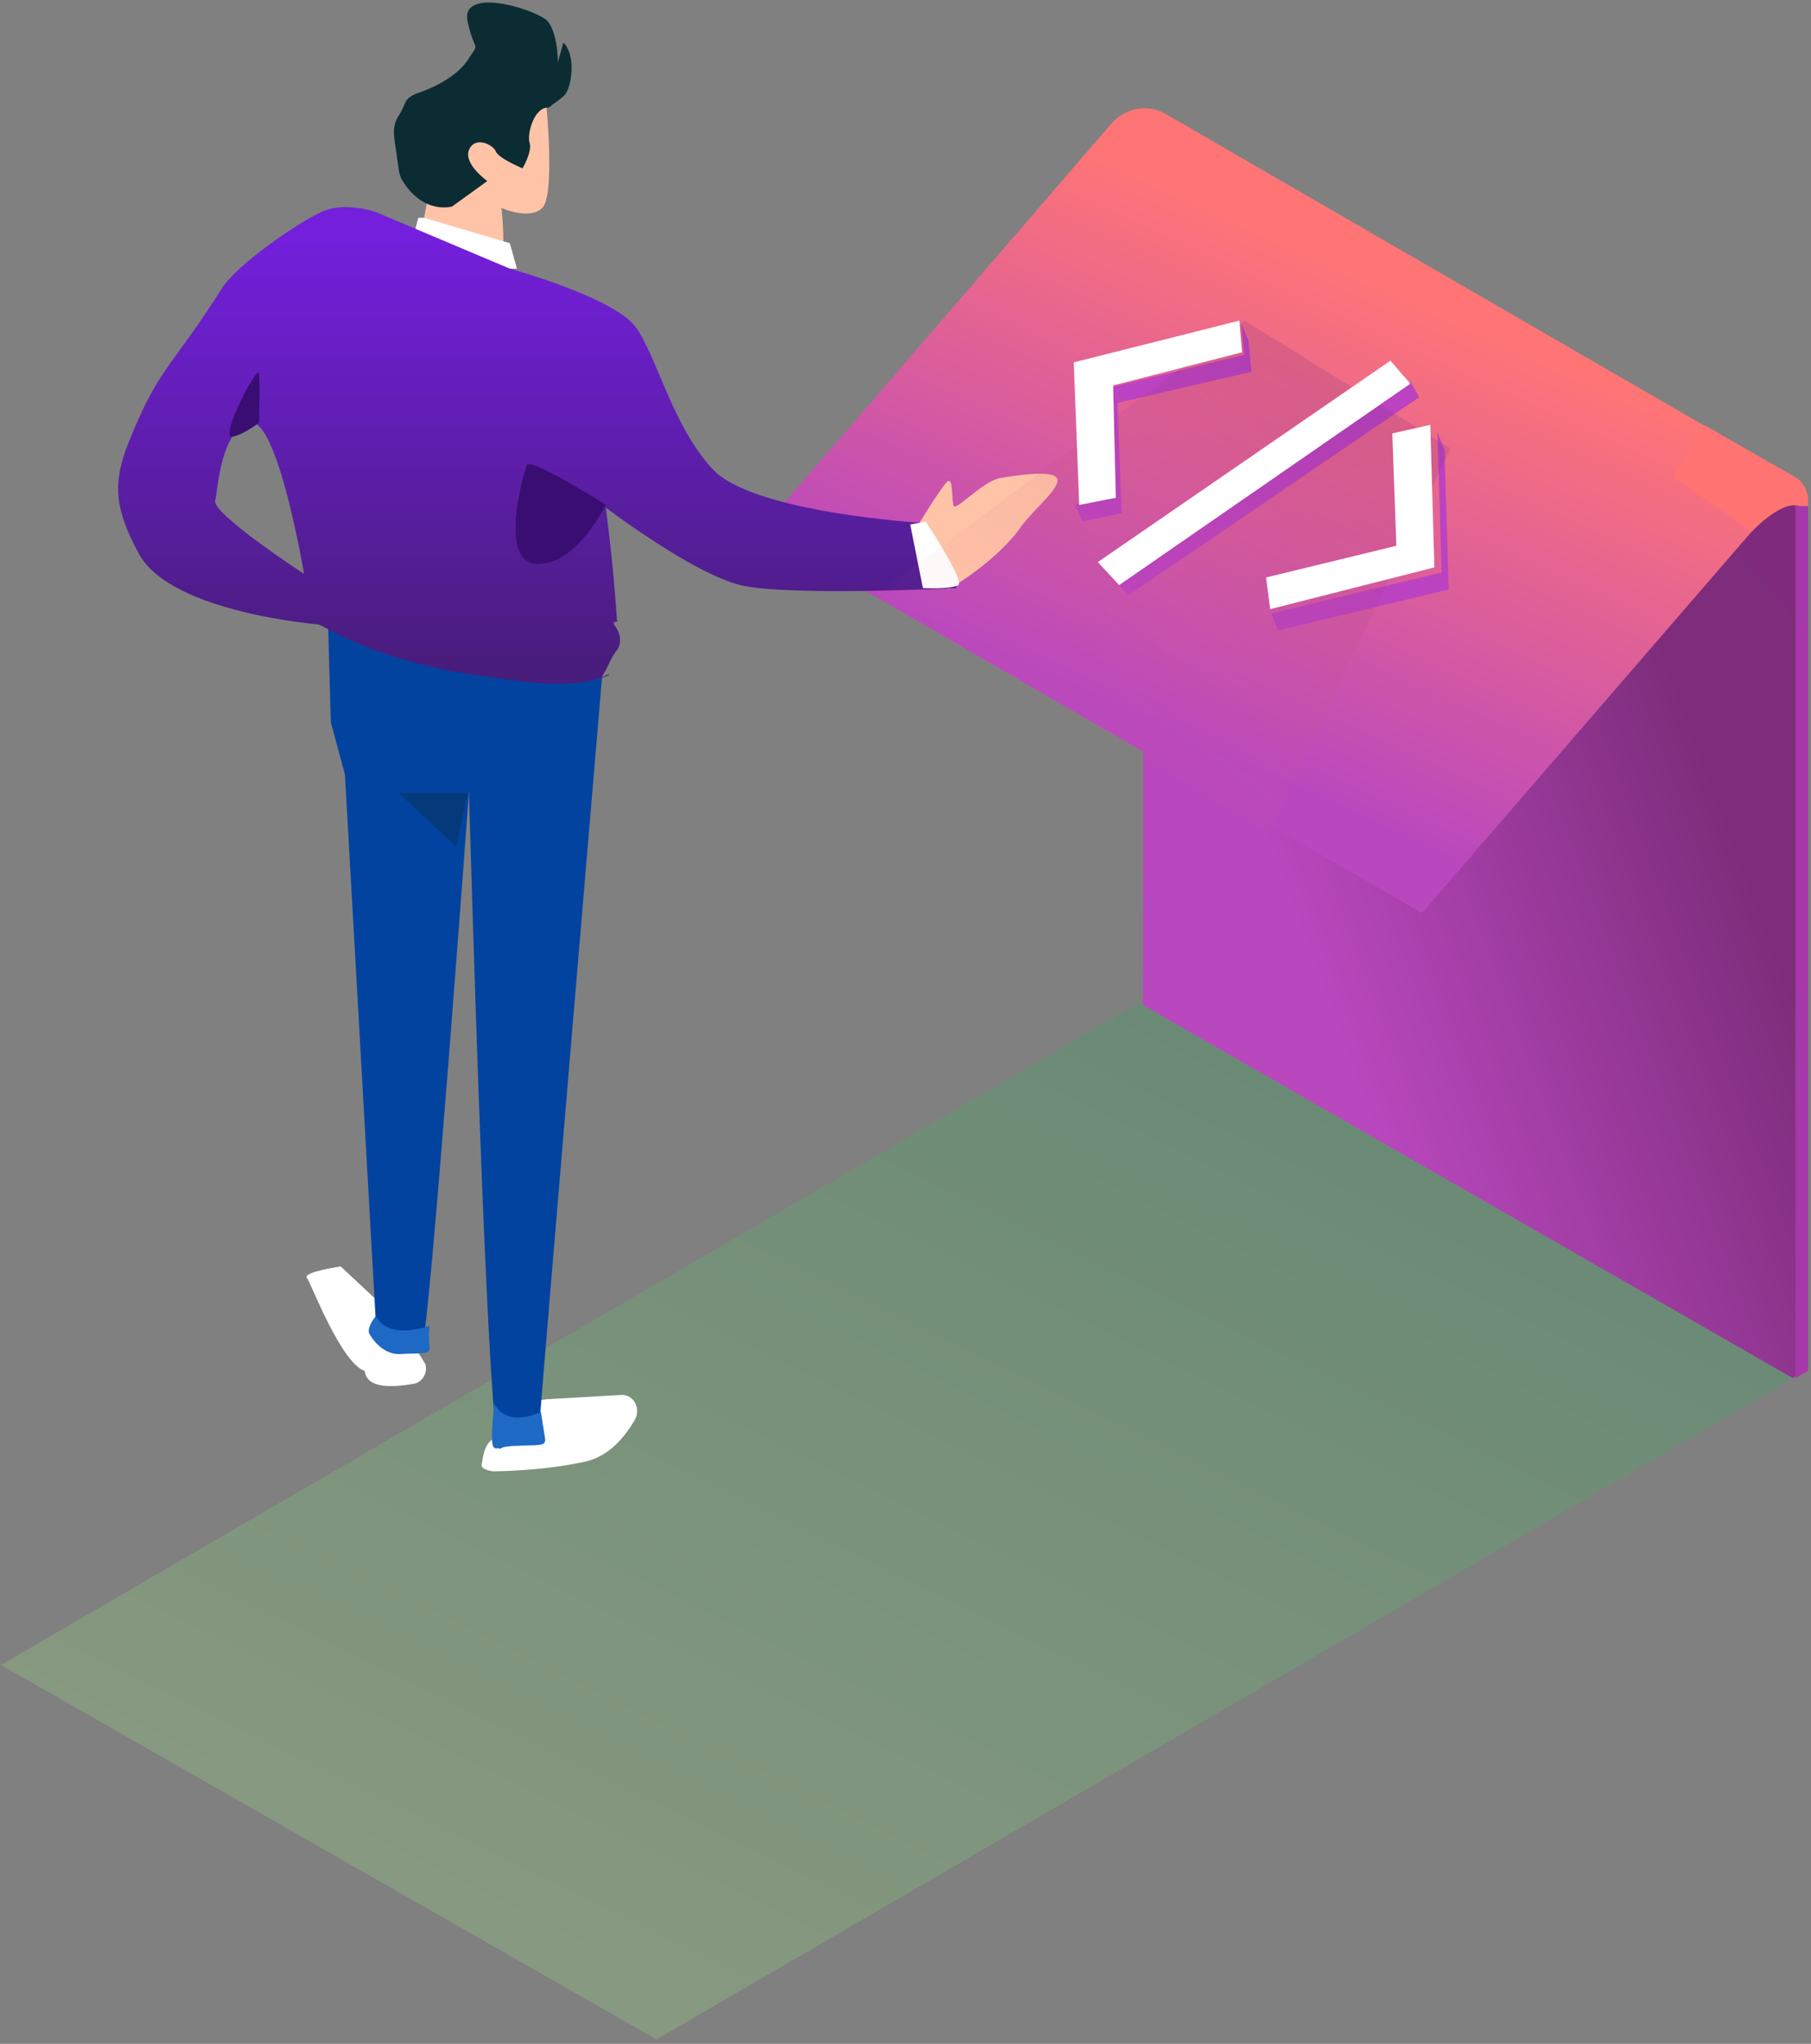 <svg width="226" height="255" xmlns="http://www.w3.org/2000/svg"><rect width="100%" height="100%" fill="#808080" stroke="none"/><desc>Created with Sketch.</desc><defs><linearGradient x1="20.579%" y1="84.024%" x2="79.403%" y2="15.997%" id="a"><stop stop-color="#A7FF81" offset="0%"/><stop stop-color="#19B650" offset="100%"/></linearGradient><linearGradient x1="25.119%" y1="67.269%" x2="73.476%" y2="33.175%" id="b"><stop stop-color="#B948BE" offset="0%"/><stop stop-color="#7D2D7B" offset="100%"/></linearGradient><linearGradient x1="34.728%" y1="75.179%" x2="64.631%" y2="24.401%" id="c"><stop stop-color="#B948BE" offset="0%"/><stop stop-color="#FF7576" offset="100%"/></linearGradient><linearGradient x1="50.012%" y1="8.355%" x2="50.012%" y2="96.256%" id="d"><stop stop-color="#731FDB" offset="0%"/><stop stop-color="#481D7B" offset="100%"/></linearGradient><linearGradient x1="82.634%" y1="18.047%" x2="27.098%" y2="85.606%" id="e"><stop stop-color="#842C84" offset="0%"/><stop stop-color="#FF7576" stop-opacity="0" offset="100%"/></linearGradient></defs><g fill="none" fill-rule="evenodd"><path fill="url(#a)" opacity=".2" d="M142.615 111.964L.122 194.834l81.801 46.726 142.494-82.871z" transform="translate(0 12.891)"/><path fill="url(#b)" d="M142.79 4.055l-.175 108.438 81.098 46.548 1.407-.881.352-106.498z" transform="translate(0 12.891)"/><path d="M216.5 68.609s8.972-12.343 8.972-3.88v14.106L216.5 68.61z" fill="#7F2A7D"/><path d="M138.745 2.468L94.94 53.248l82.506 47.784 46.794-54.13L145.606 1.41c-2.287-1.411-5.102-.882-6.861 1.057z" fill="url(#c)" transform="translate(0 12.891)"/><path d="M218.611 66.317s5.454-5.819 7.037-1.94v-1.763c0-1.41-.704-2.645-1.759-3.174-.88-.529-2.111-1.234-2.815-1.587-2.11-1.234-8.268-4.76-8.268-4.76l-4.046 6.347 9.851 6.877z" fill="#FF7473"/><path fill="#A639A9" d="M225.648 171.051l-1.583.882V63.143h1.583z"/><g fill="#BB42C0"><path d="M139.448 50.271l16.713-3.879-.352-3.879-.88-2.116.352 3.88-16.712 4.055.352 13.753-4.75.882.88 2.115 4.925-1.058zM176.04 47.627l-36.064 24.685-2.639-2.822.88 1.94 2.639 2.821 36.239-24.685zM180.261 56.09l-.88-2.116.529 17.456-21.286 5.113.88 2.116 21.285-5.113z"/></g><g><path d="M53.249 25.41l-1.056 5.819s8.092 5.29 9.676 3.703c1.583-1.587.703-8.993.703-8.993s3.519 1.587 5.102 0c1.583-1.587.528-12.519.528-12.519l-4.574-1.94-7.037 2.646L53.25 25.41zM114.292 65.964s2.99-4.937 3.87-5.819c.88-.881.528 2.469.88 2.998.352.529 3.87-3.35 5.981-3.527 1.056-.176 6.157-1.057 6.861 0 .704 1.058-2.815 3.88-4.398 5.995-2.99 4.408-9.148 7.935-9.148 7.935l-4.046-7.582z" fill="#FFC4A8"/><path d="M70.313 5.31l-.704 2.468c0-2.292-.528-4.408-1.407-5.29C66.09.902 57.47-1.567 58.35 2.665c.88 4.055 1.584 2.468.176 4.584-1.407 2.292-4.398 3.703-6.509 4.408-1.759.705-1.231 1.234-2.287 2.821-1.055 1.587-.351 3.35-.175 5.29.175.882.175 2.116.703 2.821 2.639 4.232 6.157 3.174 6.157 3.174l4.398-3.174s-2.99-2.116-2.287-3.879c.704-1.763 2.99-.705 3.343.176.352.882 3.342 2.116 3.342 2.116s1.232-2.116.88-3.174c-.352-1.058.528-4.408 2.287-4.408.176 0 .352-.176.527-.352.528-.353 1.056-.706 1.584-1.235.88-1.057 1.407-4.937-.176-6.523z" fill="#0B2C33"/><path fill="#FFF" d="M52.897 27.173h-.704l-.352 1.411 9.5 4.937h3.167l-.88-3.174zM52.193 168.76c.528-.53 1.056-.706 1.056-.706l-10.731-10.05s-4.75.705-4.222 1.41c.528.705 4.222 10.58 7.212 11.637.176 1.235 1.232 2.469 6.158 1.587 1.055-.176 1.759-1.41 1.407-2.468l-.88-1.41zM77.35 174.049l-9.148.529-6.333.881-.176 4.056h-.176c-1.232.881-1.232 2.468-1.407 3.173-.176.706 1.407.882 1.407.882s6.157 0 11.61-1.234c2.991-.705 4.926-3.174 6.158-5.29.703-1.587-.352-3.174-1.935-2.997z"/><path d="M40.935 77.601l.351 12.519 1.76 6.524 3.87 68.589s4.925 3.526 5.805 2.292c.88-1.234 5.805-68.765 5.805-68.765s2.287 83.047 3.87 81.989c1.76-1.058 4.75.176 4.926-2.998.176-3.173 8.092-96.623 8.092-96.623L40.934 77.6z" fill="#0243A0"/><path d="M46.916 164.175s-1.056 1.234-.88 2.116c.352.705 1.76 2.82 4.046 2.644 2.287-.176 3.695.177 3.519-.881-.176-1.058 0-2.645 0-2.645s-5.102 1.94-6.685-1.234zM61.693 175.107s-.528 4.584-.176 5.29c.352.705.704 0 2.99 0 2.287-.177 3.695.176 3.519-.882-.176-1.058-.528-3.35-.528-3.35s-4.222 2.115-5.805-1.058z" fill="#1D69C3"/><path d="M100.995 65.259s-21.286-1.235-26.388-6.7c-5.102-5.466-7.037-14.282-9.675-17.809-2.815-3.703-15.657-7.23-15.657-7.23l-16.712-7.052s-3.87-1.41-6.861 0c-2.99 1.41-10.555 6.524-12.49 9.698-4.75 7.582-7.213 9.521-9.852 15.163-3.342 7.406-4.398 10.403-.352 17.809 4.047 7.405 22.87 8.816 22.87 8.816l-2.463-4.585c-.704.882-1.056.882-.352 2.293.176.352.352.529.528.881 0 .177.176.177.176.353.528.529 1.407.881 2.11 1.234 6.51 3.527 13.546 5.466 20.935 6.348 4.046.529 10.555 1.763 14.777-.353.528 0-1.055.529-1.055.529.527-.529 1.055-1.763 1.407-2.468.176-.353.352-.53.528-.882l.176-.176c.703-1.058.351-2.293-.352-3.174-.352-.53.88-.353.352-.53-.528-7.934-1.408-14.105-1.408-14.105s10.907 8.287 16.888 9.698c5.982 1.41 26.916.352 26.916.352l-4.046-8.11zm-88.487-2.821c.352-1.587.704-8.64 4.222-9.698 3.518-1.058 6.86 18.866 6.86 18.866s-11.61-7.582-11.082-9.168z" fill="url(#d)" fill-rule="nonzero" transform="translate(14.353)"/><path d="M75.59 62.967s-9.5-5.995-9.851-4.937c-.352.881-3.694 12.342 1.407 12.342 4.926 0 8.444-7.405 8.444-7.405z" fill="#3A0D72"/><path fill="#043A7C" d="M58.35 98.936h-8.62l7.213 6.7z"/><path d="M32.315 52.74s.175-5.113 0-6.171c-.176-1.058-4.926 7.934-3.343 7.934 1.583-.353 3.343-1.763 3.343-1.763z" fill="#3A0D72"/><path d="M113.589 65.435l1.583 7.934s3.342.177 4.398-.352c.88-.53-4.046-7.935-4.046-7.935l-1.935.353z" fill="#FFF"/></g><path fill="url(#e)" opacity=".2" d="M155.337 40L109 74.42 158.366 104 181 55.955z"/><path fill="#FFF" d="M154.661 40l.339 3.953-16.089 4.133.339 14.016-4.573.898L134 45.21zM173.518 45L176 47.872 139.66 73 137 70.128zM178.492 53L179 70.79 158.508 76 158 72.047l16.258-3.953-.508-14.016z"/></g></svg>
